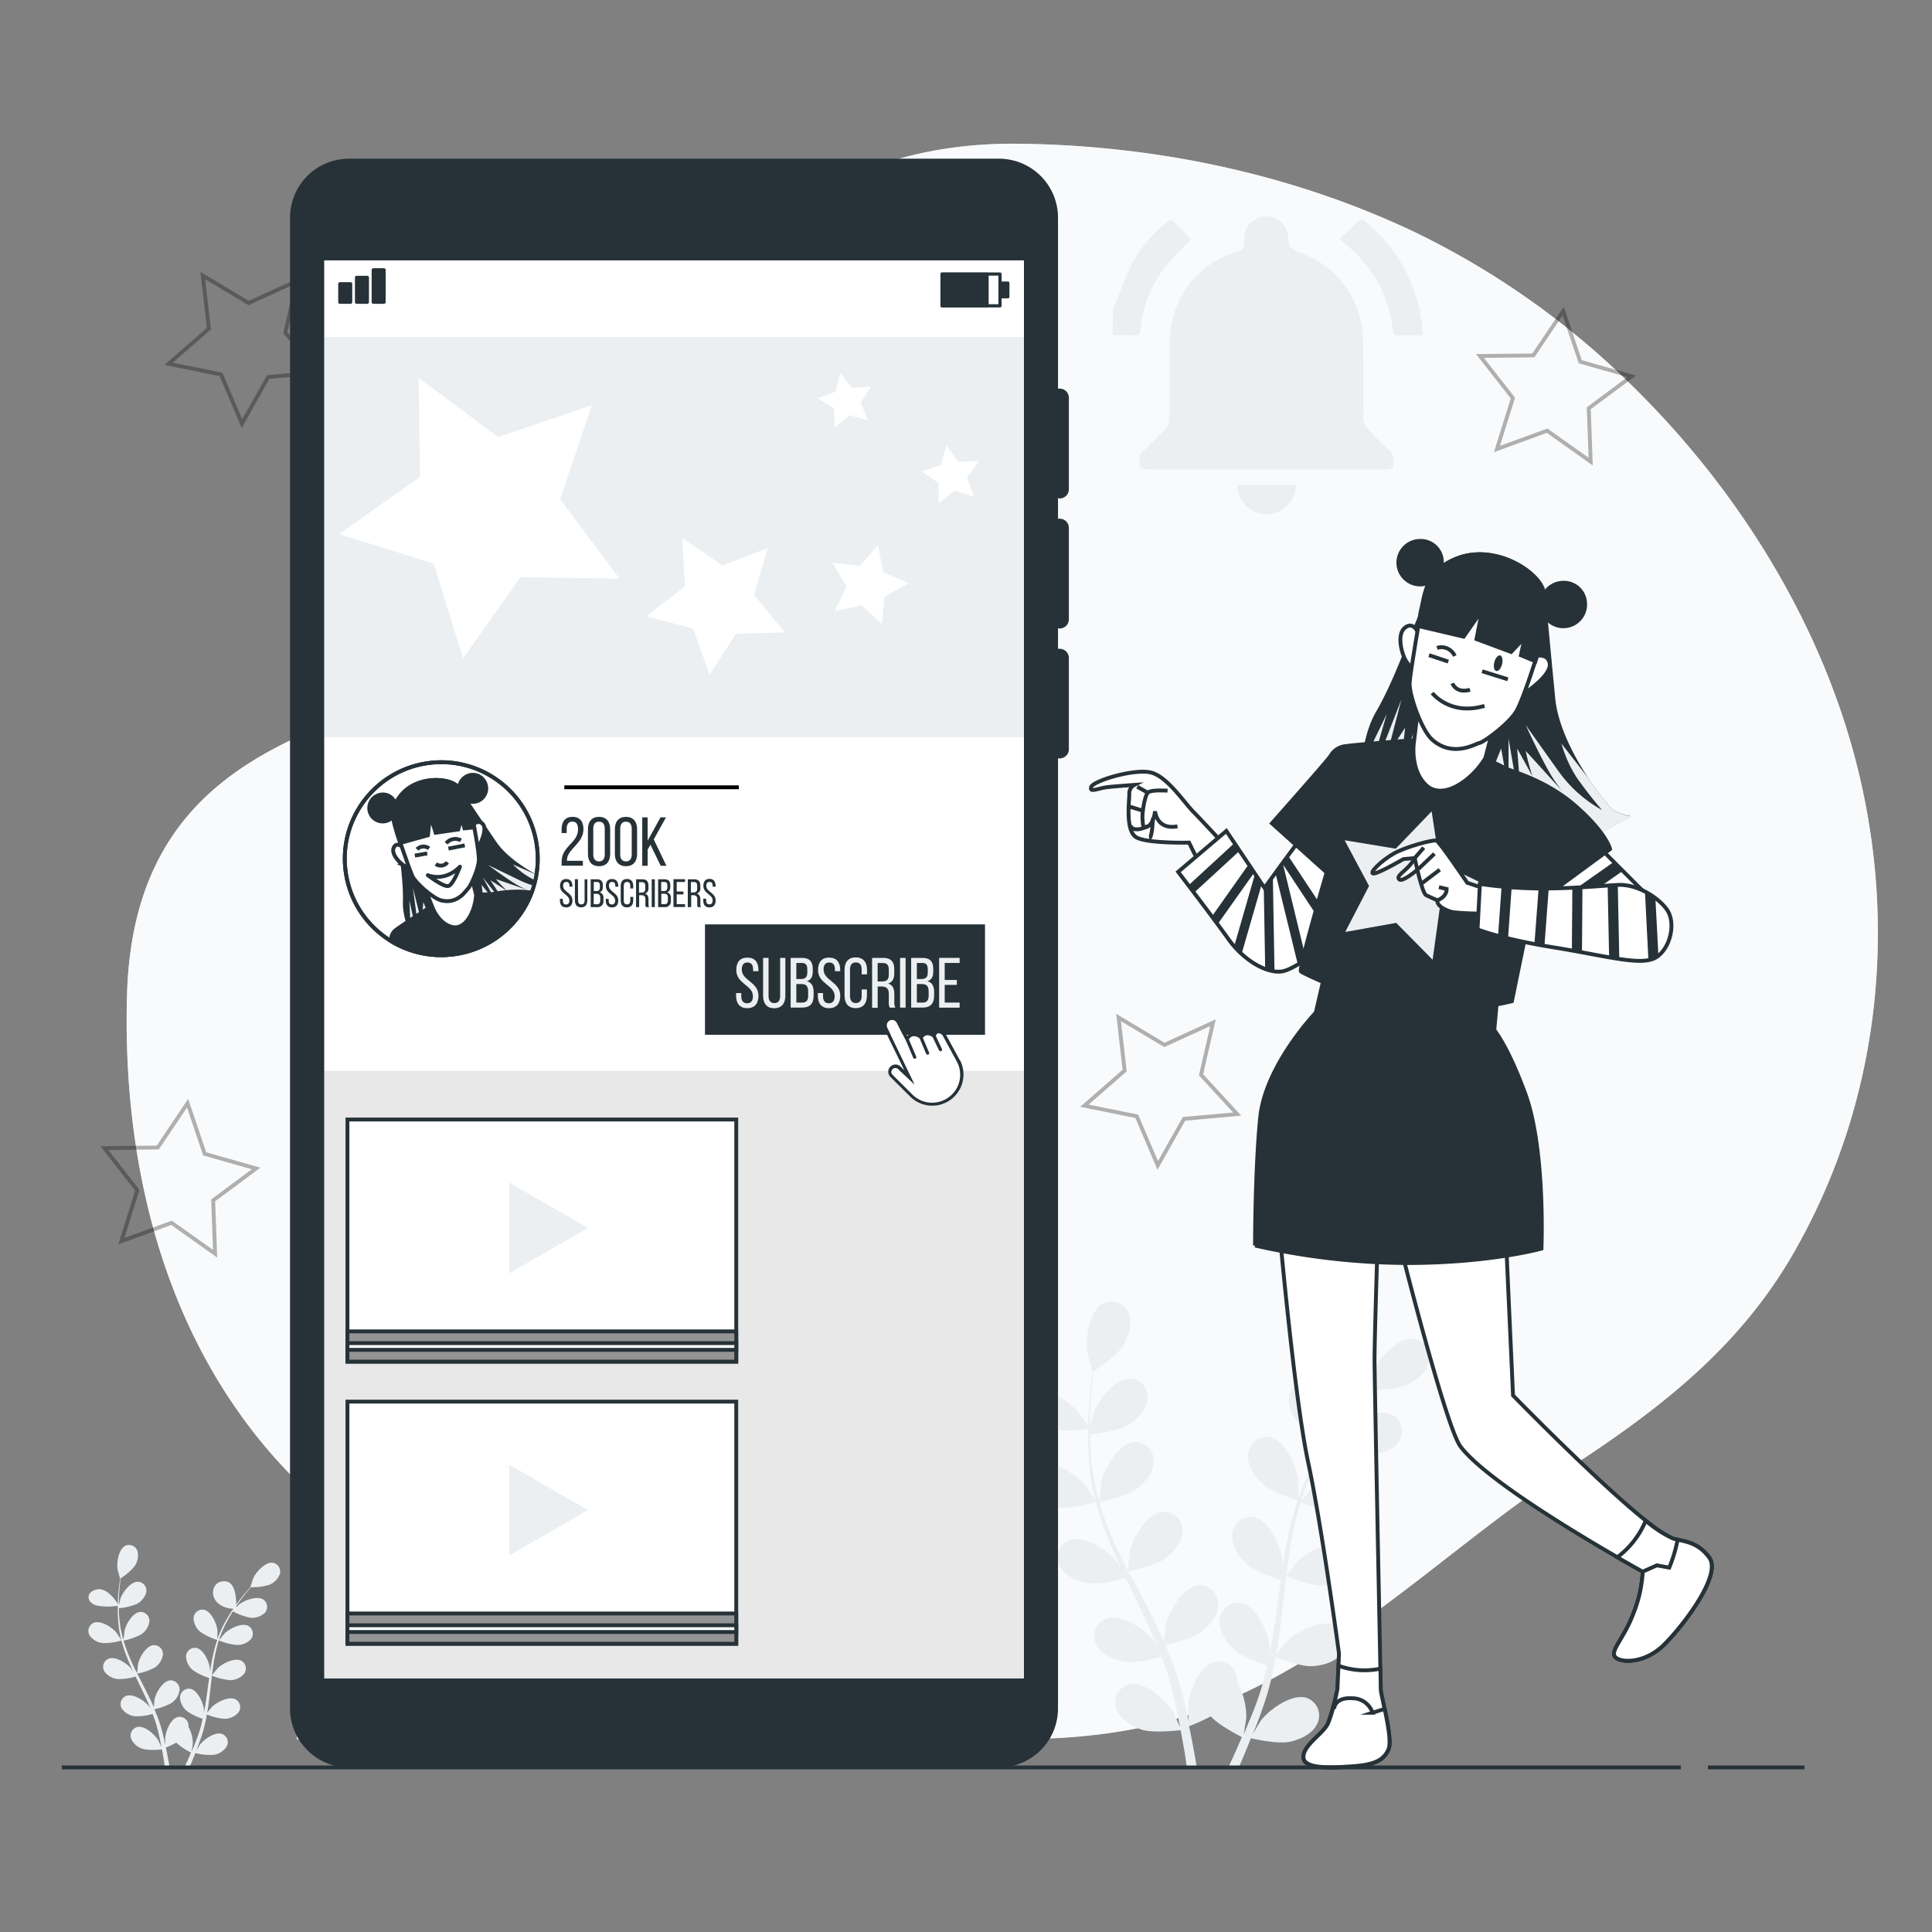 <svg xmlns="http://www.w3.org/2000/svg" viewBox="0 0 500 500"><rect x="0" y="0" width="500" height="500" fill="#808080" stroke="none"/><g id="freepik--background-simple--inject-18"><path d="M422.34,99.78A210.11,210.11,0,0,0,365,59.53C333.37,44.75,298.55,37.62,263.72,37.2,161.93,36,154.18,155.54,122.88,172.17s-88,18.58-90,85.09c-1.23,41.83,8.53,84.84,36,117.43,25.15,29.85,62.1,45,98.5,56.16,40.88,12.55,84.23,24.86,127.23,16.39C338.74,438.55,369.75,403.61,406,380c22.82-14.86,43.3-30.52,57.39-54.37q2.52-4.28,4.76-8.71C487,279.85,490.69,237.09,480.29,197,471,161,449.88,126.71,422.34,99.78Z" style="fill:#ECEFF1"></path><path d="M422.34,99.78A210.11,210.11,0,0,0,365,59.53C333.37,44.75,298.55,37.62,263.72,37.2,161.93,36,154.18,155.54,122.88,172.17s-88,18.58-90,85.09c-1.23,41.83,8.53,84.84,36,117.43,25.15,29.85,62.1,45,98.5,56.16,40.88,12.55,84.23,24.86,127.23,16.39C338.74,438.55,369.75,403.61,406,380c22.82-14.86,43.3-30.52,57.39-54.37q2.52-4.28,4.76-8.71C487,279.85,490.69,237.09,480.29,197,471,161,449.88,126.71,422.34,99.78Z" style="fill:#fff;opacity:0.7"></path></g><g id="freepik--Stars--inject-18"><polygon points="422.27 97.4 411.17 105.65 411.67 119.47 400.4 111.46 387.41 116.21 391.54 103.02 383.01 92.13 396.83 91.98 404.55 80.5 408.97 93.61 422.27 97.4" style="fill:none;stroke:#000;stroke-miterlimit:10;opacity:0.3"></polygon><polygon points="66.27 302.4 55.17 310.65 55.67 324.47 44.4 316.46 31.41 321.21 35.54 308.02 27.01 297.13 40.84 296.98 48.55 285.5 52.97 298.61 66.27 302.4" style="fill:none;stroke:#000;stroke-miterlimit:10;opacity:0.3"></polygon><polygon points="313.92 264.67 310.83 278.15 320.19 288.33 306.42 289.56 299.62 301.61 294.19 288.89 280.64 286.15 291.06 277.06 289.48 263.32 301.34 270.42 313.92 264.67" style="fill:none;stroke:#000;stroke-miterlimit:10;opacity:0.3"></polygon><polygon points="76.92 72.67 73.83 86.15 83.19 96.33 69.42 97.56 62.62 109.61 57.19 96.89 43.64 94.15 54.06 85.06 52.48 71.32 64.34 78.42 76.92 72.67" style="fill:none;stroke:#000;stroke-miterlimit:10;opacity:0.3"></polygon></g><g id="freepik--Bell--inject-18"><path d="M288,80.32c1.67-4.1,3.06-8.35,5.08-12.27a34.21,34.21,0,0,1,10-11.34l5.16,5.19c-2.1,2.22-4.35,4.33-6.29,6.71a29.88,29.88,0,0,0-6.75,16.58c-.11,1.14-.42,1.72-1.71,1.64-1.83-.11-3.68-.06-5.52-.08Z" style="fill:#ECEFF1"></path><path d="M327.81,121.5c-10.11,0-20.22,0-30.33,0-.85,0-2.38-.31-2.42-.62-.18-1.33-.63-2.81.64-4,2-1.92,4.05-3.87,5.94-5.92a4.07,4.07,0,0,0,1-2.47c.08-6.24,0-12.49,0-18.73,0-12.15,6.35-21,17.85-24.87A1.84,1.84,0,0,0,322,62.69c-.13-2.77.79-5.07,3.52-6.22a5.51,5.51,0,0,1,7.83,4.87c0,2.5,1,3.29,3.19,4.06a24.39,24.39,0,0,1,16.2,22.43c.16,6.84,0,13.68.11,20.52A4.36,4.36,0,0,0,354,111a70.67,70.67,0,0,0,5.67,5.68c1.45,1.29.93,2.82.86,4.29,0,.21-1.06.54-1.62.54-7.08,0-14.16,0-21.24,0Z" style="fill:#ECEFF1"></path><path d="M346.59,61.89c1.77-1.64,3.4-3.09,5-4.64.86-.86,1.36-.19,1.93.28a40.25,40.25,0,0,1,12.15,16.86,38.35,38.35,0,0,1,2.53,12.4c-2.35,0-4.64,0-6.93-.05-.28,0-.73-.71-.78-1.13C359.4,75.84,354.81,68.12,346.59,61.89Z" style="fill:#ECEFF1"></path><path d="M320.19,125.51h15.15a7.51,7.51,0,0,1-7.42,7.58A7.62,7.62,0,0,1,320.19,125.51Z" style="fill:#ECEFF1"></path></g><g id="freepik--Plants--inject-18"><path d="M25,415.5a15.69,15.69,0,0,0,5.48.07c0,1.11,0,2.28.08,3.5a29.68,29.68,0,0,0,.8,5.27s0,0,0,.06c-.3-.48-1.18-1.81-1.26-1.91-1.11-1.33-4-3.24-5.85-2.51a2.3,2.3,0,0,0-1.07,3.25,4.78,4.78,0,0,0,3.49,2,16,16,0,0,0,4.75-.67,40.11,40.11,0,0,0,1.77,5.14c.4,1,.84,1.95,1.29,2.91-.27-.41-.52-.77-.56-.82-1.11-1.33-4-3.25-5.85-2.51a2.29,2.29,0,0,0-1.07,3.25,4.81,4.81,0,0,0,3.49,2,15.08,15.08,0,0,0,4.62-.64l.52,1.11c.86,1.77,1.72,3.53,2.51,5.29.28.61.53,1.23.79,1.85-.25-.36-.45-.67-.49-.71-1.11-1.33-4.05-3.25-5.85-2.51a2.29,2.29,0,0,0-1.07,3.25,4.81,4.81,0,0,0,3.49,2,14.52,14.52,0,0,0,4.49-.61c.24.64.49,1.29.69,1.92.13.43.29.84.39,1.29s.23.87.35,1.29c.18.84.38,1.7.54,2.51.12.57.22,1.12.32,1.66-.27-.62-.82-1.81-.88-1.91-.9-1.48-3.52-3.82-5.41-3.37A2.3,2.3,0,0,0,34,450.12a4.8,4.8,0,0,0,3.15,2.55,15.85,15.85,0,0,0,4.76.06c.17.9.32,1.78.46,2.62q.15.94.27,1.83l1.22,0q-.16-1-.36-2c-.16-.92-.36-1.91-.57-2.91A26.62,26.62,0,0,0,45.61,451a16.87,16.87,0,0,0,3.83,2.56c-.36.85-.72,1.67-1.07,2.44-.19.42-.37.82-.56,1.22l1.28,0,.34-.78c.37-.86.74-1.78,1.12-2.74a15.67,15.67,0,0,0,4.75.45,4.8,4.8,0,0,0,3.39-2.2,2.29,2.29,0,0,0-1.22-3.2c-1.83-.65-4.67,1.4-5.73,2.78-.06.08-.63,1-1,1.65.15-.39.3-.77.45-1.17.31-.8.59-1.6.9-2.47.13-.42.27-.85.4-1.28s.25-.89.37-1.34c.27-1.05.49-2.12.68-3.21a15.1,15.1,0,0,0,4.5,1.11,4.81,4.81,0,0,0,3.69-1.66,2.3,2.3,0,0,0-.73-3.35c-1.71-.92-4.83.68-6.08,1.88-.08.08-.88,1-1.31,1.58.12-.65.23-1.31.33-2,.27-1.93.48-3.88.7-5.83l.21-1.79a15.9,15.9,0,0,0,4.65,1.17,4.81,4.81,0,0,0,3.69-1.66,2.31,2.31,0,0,0-.72-3.35c-1.72-.92-4.84.68-6.09,1.88-.09.09-1.24,1.49-1.52,1.85.16-1.31.33-2.61.55-3.89a43,43,0,0,1,1.2-5.12,16.16,16.16,0,0,0,4.68,1.18A4.81,4.81,0,0,0,65,424.14a2.3,2.3,0,0,0-.73-3.35c-1.71-.92-4.83.68-6.08,1.88-.08.08-1,1.14-1.36,1.66l-.1-.06a29.57,29.57,0,0,1,2.11-4.84c.46-.86.94-1.65,1.43-2.42a15.15,15.15,0,0,0,4.41,1.63,4.75,4.75,0,0,0,3.85-1.24,2.31,2.31,0,0,0-.34-3.41c-1.61-1.1-4.89.15-6.26,1.21l-.77.73c0-.08,0-.17,0-.28l.17-.25c.83-1.21,1.66-2.27,2.41-3.2.43-.53.83-1,1.21-1.43a15.19,15.19,0,0,0,4.64-.59,4.81,4.81,0,0,0,2.85-2.87,2.31,2.31,0,0,0-1.88-2.87c-1.93-.23-4.27,2.38-5,3.95-.06.14-.8,2.38-.77,2.38h0c-.37.41-.76.86-1.18,1.35-.77.91-1.63,1.95-2.48,3.14,0-1.87-.26-5.76-2.73-6-3.25-.36-4.23,3.35-2.25,5.39a6,6,0,0,0,4.25,1.67,34.94,34.94,0,0,0-1.88,3,29.1,29.1,0,0,0-2.24,4.84.14.14,0,0,0,0,.06c0-.57,0-2.16,0-2.29-.2-1.72-1.59-4.94-3.5-5.32a2.29,2.29,0,0,0-2.68,2.12,4.83,4.83,0,0,0,1.79,3.63,16.18,16.18,0,0,0,4.33,2.06,40.11,40.11,0,0,0-1.36,5.26c-.2,1-.37,2.09-.53,3.14,0-.49,0-.93,0-1-.2-1.73-1.59-4.94-3.5-5.33a2.32,2.32,0,0,0-2.69,2.13,4.82,4.82,0,0,0,1.8,3.63,15.16,15.16,0,0,0,4.19,2c0,.41-.11.81-.17,1.22-.26,1.94-.52,3.89-.82,5.79-.11.67-.24,1.32-.37,2,0-.44,0-.81,0-.87-.2-1.72-1.59-4.94-3.5-5.32a2.3,2.3,0,0,0-2.68,2.12,4.76,4.76,0,0,0,1.79,3.63,14.54,14.54,0,0,0,4.07,2c-.15.67-.3,1.34-.48,2-.13.44-.23.86-.38,1.29s-.29.85-.43,1.27c-.31.8-.62,1.63-.93,2.4-.22.54-.44,1.05-.65,1.56.11-.67.31-2,.32-2.08a9,9,0,0,0-1.13-4.37,2.91,2.91,0,0,0,0-.51,2.29,2.29,0,0,0-2.78-2c-1.89.47-3.13,3.75-3.24,5.48,0,.1,0,1.22.08,1.92-.09-.41-.17-.81-.26-1.23-.19-.83-.4-1.66-.62-2.55-.12-.42-.24-.85-.37-1.29s-.29-.88-.43-1.32c-.36-1-.77-2-1.2-3.05a15.31,15.31,0,0,0,4.36-1.56,4.8,4.8,0,0,0,2.16-3.42A2.3,2.3,0,0,0,44,434.89c-1.94.18-3.66,3.23-4,4.92,0,.11-.15,1.35-.21,2-.27-.61-.53-1.22-.82-1.82-.84-1.76-1.74-3.5-2.63-5.25-.28-.54-.54-1.07-.81-1.61A16.1,16.1,0,0,0,40,431.58a4.8,4.8,0,0,0,2.17-3.42,2.31,2.31,0,0,0-2.45-2.4c-1.94.19-3.66,3.24-4,4.93,0,.13-.22,1.92-.24,2.38-.59-1.18-1.17-2.36-1.69-3.55a40.92,40.92,0,0,1-1.82-4.93,16.13,16.13,0,0,0,4.54-1.6,4.78,4.78,0,0,0,2.16-3.42,2.3,2.3,0,0,0-2.45-2.39c-1.93.18-3.66,3.23-4,4.93,0,.11-.17,1.48-.23,2.13h-.11A30.33,30.33,0,0,1,30.9,419c-.09-1-.13-1.9-.14-2.8a15.45,15.45,0,0,0,4.58-1.08A4.8,4.8,0,0,0,37.87,412a2.31,2.31,0,0,0-2.17-2.65c-2,0-4,2.81-4.56,4.46,0,.09-.24,1-.38,1.72,0-.41,0-.83,0-1.22,0-1.47.14-2.82.25-4,.07-.67.14-1.28.22-1.85a15.31,15.31,0,0,0,3.55-3.06,4.78,4.78,0,0,0,.78-4,2.3,2.3,0,0,0-3.14-1.35c-1.74.87-2.25,4.34-2,6.05,0,.15.64,2.43.67,2.41l0,0c-.08.55-.17,1.13-.24,1.78-.14,1.19-.28,2.53-.34,4l0,.83c-.72-1.16-3-4.39-5.55-3.75C21.9,412.15,22.57,414.87,25,415.5Z" style="fill:#ECEFF1"></path><path d="M270.08,369.64c4.33,1.1,9.82.4,11.51.15,0,2.33,0,4.78.16,7.34a63.69,63.69,0,0,0,1.69,11.07s0,.08,0,.12c-.63-1-2.48-3.8-2.64-4-2.34-2.79-8.51-6.81-12.29-5.27a4.82,4.82,0,0,0-2.24,6.82c1.35,2.55,4.65,3.85,7.33,4.28,3,.49,9.45-1.26,10-1.41a85.63,85.63,0,0,0,3.72,10.79c.84,2.05,1.76,4.08,2.71,6.12-.57-.87-1.09-1.63-1.17-1.73-2.34-2.8-8.51-6.81-12.29-5.28a4.83,4.83,0,0,0-2.24,6.83c1.34,2.54,4.65,3.84,7.33,4.28s8.23-.95,9.68-1.34l1.11,2.33c1.79,3.72,3.6,7.41,5.26,11.09.59,1.3,1.12,2.6,1.65,3.9-.51-.77-.94-1.41-1-1.5-2.34-2.79-8.5-6.81-12.28-5.27a4.83,4.83,0,0,0-2.25,6.82c1.35,2.55,4.65,3.85,7.34,4.28s7.69-.81,9.42-1.26c.51,1.34,1,2.69,1.45,4,.27.91.6,1.77.82,2.7s.48,1.83.72,2.73c.39,1.75.8,3.55,1.14,5.26.25,1.2.46,2.34.67,3.48-.56-1.29-1.73-3.81-1.85-4-1.89-3.11-7.38-8-11.35-7.07a4.82,4.82,0,0,0-3.25,6.4c.95,2.72,4,4.51,6.61,5.35,2.85.91,9.2.21,10,.12.35,1.9.67,3.75,1,5.51.21,1.33.4,2.6.58,3.84l2.54,0c-.22-1.37-.47-2.8-.74-4.29-.35-1.93-.76-4-1.2-6.1a53.05,53.05,0,0,0,5.62-2.54c2.05,2.3,7.36,5,8.05,5.37-.76,1.78-1.51,3.5-2.25,5.12-.4.88-.79,1.73-1.18,2.56l2.69,0c.24-.53.47-1.07.71-1.63.77-1.8,1.56-3.74,2.36-5.75.76.18,7,1.55,10,.93,2.66-.56,5.9-2,7.13-4.61a4.84,4.84,0,0,0-2.56-6.72c-3.85-1.36-9.82,2.95-12,5.84-.13.18-1.33,2.19-2.08,3.47.33-.82.65-1.61,1-2.46.65-1.67,1.24-3.36,1.88-5.18.28-.88.57-1.78.85-2.68s.51-1.87.77-2.82c.56-2.2,1-4.46,1.44-6.74,1.46.56,6.7,2.47,9.43,2.32s6.14-1.09,7.74-3.48a4.83,4.83,0,0,0-1.51-7c-3.6-1.92-10.15,1.43-12.77,4-.17.15-1.84,2.18-2.74,3.31.23-1.37.48-2.74.67-4.14.57-4,1-8.14,1.48-12.24.14-1.25.29-2.5.44-3.75.52.21,6.7,2.62,9.75,2.45,2.72-.15,6.14-1.1,7.75-3.48a4.83,4.83,0,0,0-1.51-7c-3.6-1.93-10.15,1.42-12.78,3.95-.19.19-2.6,3.11-3.18,3.89.33-2.76.69-5.49,1.15-8.18a85.87,85.87,0,0,1,2.52-10.74c.24.1,6.68,2.64,9.81,2.47,2.71-.15,6.13-1.1,7.74-3.49a4.82,4.82,0,0,0-1.51-7c-3.6-1.93-10.15,1.42-12.77,3.95-.18.17-2,2.39-2.86,3.47l-.21-.11a62.29,62.29,0,0,1,4.44-10.17c.95-1.8,2-3.47,3-5.07,1.15.6,6.44,3.26,9.27,3.42s6.22-.41,8.08-2.61a4.83,4.83,0,0,0-.73-7.15c-3.37-2.31-10.25.3-13.13,2.53-.11.08-.84.78-1.62,1.54,0-.17,0-.37,0-.59l.35-.52c1.75-2.55,3.5-4.77,5.07-6.72.91-1.11,1.74-2.09,2.54-3,1.43,0,7.21-.09,9.75-1.23s5.33-3.24,6-6.05a4.83,4.83,0,0,0-3.95-6c-4.05-.5-8.95,5-10.49,8.29-.13.28-1.69,5-1.61,5h.08c-.78.86-1.6,1.79-2.49,2.83-1.61,1.91-3.4,4.09-5.2,6.59,0-3.93-.54-12.09-5.71-12.66-6.83-.76-8.9,7-4.74,11.32a12.48,12.48,0,0,0,8.92,3.49c-1.34,1.94-2.69,4-3.95,6.28a62.43,62.43,0,0,0-4.7,10.16.65.65,0,0,0,0,.13c0-1.2,0-4.54,0-4.8-.42-3.62-3.34-10.37-7.34-11.17a4.82,4.82,0,0,0-5.64,4.45c-.28,2.87,1.76,5.78,3.76,7.62,2.26,2.08,8.58,4.16,9.08,4.32a83.76,83.76,0,0,0-2.85,11c-.43,2.18-.78,4.38-1.12,6.6,0-1,0-2,0-2.09-.41-3.62-3.33-10.37-7.34-11.17a4.81,4.81,0,0,0-5.63,4.45c-.28,2.87,1.75,5.77,3.76,7.62s7.38,3.75,8.81,4.23c-.12.85-.25,1.7-.37,2.55-.55,4.08-1.08,8.17-1.73,12.15-.22,1.41-.5,2.78-.77,4.16,0-.92,0-1.69,0-1.81-.41-3.62-3.34-10.37-7.34-11.18a4.84,4.84,0,0,0-5.64,4.46c-.28,2.87,1.76,5.77,3.76,7.61s6.87,3.57,8.56,4.15c-.32,1.4-.64,2.8-1,4.15-.28.91-.48,1.81-.81,2.71l-.9,2.66c-.64,1.68-1.29,3.41-2,5-.45,1.13-.9,2.2-1.35,3.27.24-1.39.65-4.13.66-4.37a18.67,18.67,0,0,0-2.37-9.16,6.27,6.27,0,0,0-.05-1.06,4.83,4.83,0,0,0-5.84-4.19c-4,1-6.57,7.87-6.81,11.51,0,.21.09,2.55.18,4-.18-.86-.35-1.7-.56-2.58-.38-1.75-.82-3.49-1.28-5.35l-.78-2.71c-.24-.91-.61-1.85-.91-2.78-.75-2.14-1.61-4.28-2.52-6.41,1.53-.34,6.95-1.64,9.14-3.27s4.52-4.29,4.54-7.17a4.83,4.83,0,0,0-5.13-5c-4.07.38-7.69,6.79-8.48,10.34-.05.23-.33,2.84-.45,4.28-.56-1.28-1.12-2.55-1.73-3.83-1.75-3.68-3.64-7.35-5.52-11L292,406.73c.54-.12,7-1.51,9.48-3.34,2.18-1.62,4.51-4.3,4.54-7.18a4.83,4.83,0,0,0-5.14-5c-4.06.38-7.68,6.78-8.47,10.34-.06.27-.46,4-.52,5-1.24-2.47-2.45-5-3.54-7.45a84.35,84.35,0,0,1-3.83-10.35c.26-.05,7-1.48,9.54-3.35,2.19-1.62,4.52-4.3,4.54-7.18a4.83,4.83,0,0,0-5.14-5c-4.06.38-7.68,6.79-8.47,10.34,0,.24-.36,3.11-.47,4.47l-.23,0a61.7,61.7,0,0,1-1.91-10.92c-.2-2-.27-4-.3-5.88,1.28-.14,7.16-.83,9.61-2.27s5-3.77,5.3-6.63a4.82,4.82,0,0,0-4.55-5.56c-4.08-.07-8.38,5.9-9.56,9.35-.06.19-.5,2.17-.8,3.61,0-.86,0-1.74,0-2.56.05-3.09.29-5.91.52-8.41.14-1.42.3-2.7.46-3.89,1.19-.8,6-4.06,7.45-6.41s2.66-5.64,1.65-8.34a4.84,4.84,0,0,0-6.61-2.83c-3.65,1.82-4.71,9.1-4.17,12.7.05.31,1.34,5.1,1.41,5.06l.07,0c-.18,1.15-.36,2.38-.52,3.73-.29,2.5-.59,5.32-.71,8.42,0,.57,0,1.16-.06,1.74-1.52-2.42-6.32-9.22-11.64-7.87C263.52,362.62,264.92,368.32,270.08,369.64Z" style="fill:#ECEFF1"></path></g><g id="freepik--Device--inject-18"><rect x="76.86" y="62.22" width="193.86" height="387.96" style="fill:#fff"></rect><rect x="76.86" y="277.15" width="193.86" height="173.03" style="fill:#e8e8e8"></rect><rect x="76.86" y="87.21" width="193.86" height="103.59" style="fill:#ECEFF1"></rect><polygon points="153.19 104.89 144.96 129.18 160.3 149.73 134.66 149.4 119.85 170.34 112.24 145.85 87.75 138.24 108.69 123.43 108.36 97.79 128.91 113.13 153.19 104.89" style="fill:#fff"></polygon><polygon points="198.71 141.83 195.15 153.9 203.07 163.67 190.49 164.02 183.64 174.57 179.43 162.72 167.28 159.46 177.25 151.79 176.59 139.23 186.96 146.35 198.71 141.83" style="fill:#fff"></polygon><polygon points="225.48 100.07 222.75 104.19 224.6 108.77 219.84 107.45 216.06 110.63 215.84 105.69 211.65 103.08 216.28 101.34 217.47 96.55 220.55 100.42 225.48 100.07" style="fill:#fff"></polygon><polygon points="235.12 150.94 228.9 154.4 228.22 161.49 223.01 156.65 216.06 158.2 219.05 151.74 215.43 145.61 222.5 146.46 227.21 141.12 228.58 148.11 235.12 150.94" style="fill:#fff"></polygon><polygon points="253.32 119.35 250.28 123.62 252.07 128.56 247.07 126.98 242.93 130.22 242.88 124.97 238.53 122.03 243.5 120.36 244.94 115.32 248.07 119.53 253.32 119.35" style="fill:#fff"></polygon><path d="M274.25,129a2.37,2.37,0,0,0,2.37-2.37V102.93a2.37,2.37,0,0,0-2.37-2.36,2.12,2.12,0,0,0-.44,0V56.33a15.27,15.27,0,0,0-15.27-15.26H90.32A15.26,15.26,0,0,0,75.06,56.33V442.14a15.27,15.27,0,0,0,15.26,15.27H258.54a15.27,15.27,0,0,0,15.27-15.27V196.27a2.12,2.12,0,0,0,.44,0,2.36,2.36,0,0,0,2.37-2.36V170.27a2.37,2.37,0,0,0-2.37-2.36,2.12,2.12,0,0,0-.44,0V162.6a2.12,2.12,0,0,0,.44.05,2.37,2.37,0,0,0,2.37-2.37V136.6a2.37,2.37,0,0,0-2.37-2.36,2.12,2.12,0,0,0-.44,0v-5.35A2.12,2.12,0,0,0,274.25,129ZM265,434.39H83.9v-367H265Z" style="fill:#263238"></path><rect x="243.79" y="70.92" width="15.01" height="8.23" style="fill:none;stroke:#263238;stroke-linecap:round;stroke-linejoin:round;stroke-width:0.821px"></rect><rect x="243.79" y="70.92" width="11.71" height="8.23" style="fill:#263238;stroke:#263238;stroke-linecap:round;stroke-linejoin:round;stroke-width:0.725px"></rect><rect x="258.77" y="73.22" width="2.11" height="3.63" style="fill:#263238;stroke:#263238;stroke-linecap:round;stroke-linejoin:round;stroke-width:0.725px"></rect><rect x="87.97" y="73.47" width="2.75" height="4.72" style="fill:#263238;stroke:#263238;stroke-linecap:round;stroke-linejoin:round;stroke-width:0.883px"></rect><rect x="92.3" y="71.81" width="2.75" height="6.38" style="fill:#263238;stroke:#263238;stroke-linecap:round;stroke-linejoin:round;stroke-width:0.883px"></rect><rect x="96.62" y="69.86" width="2.75" height="8.33" style="fill:#263238;stroke:#263238;stroke-linecap:round;stroke-linejoin:round;stroke-width:0.883px"></rect><rect x="89.92" y="289.73" width="100.62" height="62.66" style="fill:#fff;stroke:#263238;stroke-miterlimit:10"></rect><rect x="89.92" y="344.56" width="100.62" height="7.83" style="fill:#949494;stroke:#263238;stroke-miterlimit:10"></rect><rect x="89.92" y="347.6" width="100.62" height="1.74" style="fill:#fff;stroke:#263238;stroke-miterlimit:10"></rect><polygon points="152.16 317.79 131.79 306.03 131.79 329.55 152.16 317.79" style="fill:#ECEFF1"></polygon><rect x="89.92" y="362.74" width="100.62" height="62.66" style="fill:#fff;stroke:#263238;stroke-miterlimit:10"></rect><rect x="89.92" y="417.57" width="100.62" height="7.83" style="fill:#949494;stroke:#263238;stroke-miterlimit:10"></rect><rect x="89.92" y="420.62" width="100.62" height="1.74" style="fill:#fff;stroke:#263238;stroke-miterlimit:10"></rect><polygon points="152.16 390.8 131.79 379.05 131.79 402.56 152.16 390.8" style="fill:#ECEFF1"></polygon><circle cx="114.19" cy="222.23" r="24.97" transform="translate(-33.21 20.49) rotate(-8.96)" style="fill:#fff;stroke:#263238;stroke-miterlimit:10"></circle><path d="M104.27,233.52c-.11,4.29,2.34,9.79,4,13a25,25,0,0,0,30.58-20.18c-3.69-2-8-4.95-10.4-8.45-4.44-6.53-9.19-13.62-9.19-13.62-1.14-1.28-4.63-2.31-10.61-.37s-5.93,8.22-5.79,12S104.45,227.12,104.27,233.52Z" style="fill:#263238"></path><path d="M108.25,246.49a25.22,25.22,0,0,0,5.94.71,25,25,0,0,0,24-18,20.11,20.11,0,0,1-3.59-1.33c-4.57-2.21-8.25-4-8.25-4s3.8,2.86,6.87,4.78a21.84,21.84,0,0,0,3.26,1.66l-8.15-2.81a33.6,33.6,0,0,0,2.93,3.08c-1.58-1-4.33-2.77-4.33-2.77l4.1,6.29,1.13,2.08-7.2-9.09,4,7.26L124.65,229l.9,7.81-2.74-2.54.58,3.94-5.92-5.52-1.29,5.87-2.75-5.46.69,4.56L111,232l.67,6.58-2.12-5.12-.42,5.39-2.27-9.09,1,7.55-.24,3.27L105.93,233l.35,7.22L105,238.52A44,44,0,0,0,108.25,246.49Z" style="fill:#ECEFF1"></path><path d="M137.37,227.25c.36.2.75.39,1.15.58.12-.49.22-1,.3-1.48l-6.07-2.63A20.48,20.48,0,0,0,137.37,227.25Z" style="fill:#ECEFF1"></path><path d="M114.19,247.2A25,25,0,0,0,137.57,231c-5.45-.78-9.78.46-11,.45s-4.43.22-4.43.22l-9.59,2.3s-8.67,5.61-9.91,6.57a3.1,3.1,0,0,0-1.41,2.53,2.26,2.26,0,0,1-.07.47A24.78,24.78,0,0,0,114.19,247.2Z" style="fill:#263238;stroke:#263238;stroke-miterlimit:10"></path><path d="M109.65,229.13l2.4,6s1.58,4,5,4.78,5.91-4,6.16-8.35l-1.61-6.45s-4.38,4.88-6.82,4.45a30.24,30.24,0,0,1-6-2.15Z" style="fill:#fff;stroke:#263238;stroke-miterlimit:10"></path><path d="M104.22,219.18s-1.66-1.44-2.35.26,1.82,4.14,2.82,4.62a11.14,11.14,0,0,0,1.69.69Z" style="fill:#fff;stroke:#263238;stroke-miterlimit:10"></path><path d="M122,213.77s1.71-2,3-.45-1.23,6.09-1.23,6.09Z" style="fill:#fff;stroke:#263238;stroke-miterlimit:10"></path><path d="M125.31,202.18a3.49,3.49,0,1,1-4.63-1.21A3.4,3.4,0,0,1,125.31,202.18Z" style="fill:#263238;stroke:#263238;stroke-miterlimit:10"></path><path d="M102,207.28a3.48,3.48,0,1,1-4.62-1.22A3.38,3.38,0,0,1,102,207.28Z" style="fill:#263238;stroke:#263238;stroke-miterlimit:10"></path><path d="M102.84,215.83s3.09,9.17,3.9,10.92,5.32,5.79,7.54,6.3c4.36,1,6.41-2.76,6.92-3.18s2.7-5,2.73-7.36-1.44-9.63-1.58-10.43-1.67-6.27-3.94-8.56-10.47-2.79-14.61,2.25C100.31,210,102.29,213.49,102.84,215.83Z" style="fill:#fff;stroke:#263238;stroke-miterlimit:10"></path><path d="M103.8,205.77c-3.49,4.26-1.51,7.72-1,10.06,0,0,.32,1,.79,2.33l7.17-2,.56-5.15,1.43,4.5,5.85-.84.81-3.08.79,2.79,2.5-.26c-.2-1-.35-1.82-.39-2.06-.15-.8-1.67-6.27-3.94-8.56S107.94,200.73,103.8,205.77Z" style="fill:#263238;stroke:#263238;stroke-miterlimit:10"></path><path d="M112.79,223.6a2.14,2.14,0,0,0,3-.45" style="fill:none;stroke:#263238;stroke-miterlimit:10"></path><path d="M110.71,226.5s4.27,1.92,8.33-2.2c0,0-1.72,4.69-3,5S110.71,226.5,110.71,226.5Z" style="fill:none;stroke:#263238;stroke-linejoin:round"></path><path d="M107.93,219.8a2.33,2.33,0,0,1,3.11-.23" style="fill:none;stroke:#263238;stroke-miterlimit:10"></path><line x1="107.36" y1="221.43" x2="110.56" y2="220.86" style="fill:none;stroke:#263238;stroke-miterlimit:10"></line><line x1="116.05" y1="219.62" x2="120.28" y2="218.78" style="fill:none;stroke:#263238;stroke-miterlimit:10"></line><path d="M115.48,218.25a3,3,0,0,1,3.8-.76" style="fill:none;stroke:#263238;stroke-miterlimit:10"></path><circle cx="114.19" cy="222.23" r="24.97" transform="translate(-33.21 20.49) rotate(-8.96)" style="fill:none;stroke:#263238;stroke-linejoin:round"></circle><path d="M151,214.57c0,3.78-4.25,5.15-4.27,8v.2h4.12v1.27h-5.5V223c0-4.05,4.25-4.84,4.25-8.37,0-1.29-.43-2-1.47-2s-1.47.74-1.47,1.85v1.11h-1.31v-1c0-1.92.88-3.19,2.81-3.19S151,212.65,151,214.57Z" style="fill:#263238"></path><path d="M152.16,214.55c0-1.91,1-3.15,2.87-3.15s2.88,1.24,2.88,3.15V221c0,1.91-.95,3.17-2.88,3.17s-2.87-1.26-2.87-3.17Zm1.38,6.57c0,1.12.48,1.81,1.49,1.81s1.48-.69,1.48-1.81v-6.64c0-1.14-.46-1.83-1.48-1.83s-1.49.69-1.49,1.83Z" style="fill:#263238"></path><path d="M159.13,214.55c0-1.91,1-3.15,2.87-3.15s2.88,1.24,2.88,3.15V221c0,1.91-.95,3.17-2.88,3.17s-2.87-1.26-2.87-3.17Zm1.38,6.57c0,1.12.48,1.81,1.49,1.81s1.49-.69,1.49-1.81v-6.64c0-1.14-.47-1.83-1.49-1.83s-1.49.69-1.49,1.83Z" style="fill:#263238"></path><path d="M168.34,218.62l-.73,1.24v4.21h-1.4V211.53h1.4v6.05l3.33-6.05h1.42l-3.17,5.71,3.28,6.83H171Z" style="fill:#263238"></path><rect x="182.45" y="239.23" width="72.47" height="28.57" style="fill:#263238"></rect><path d="M196.28,251v.35h-1.37v-.42c0-1.16-.44-1.84-1.47-1.84s-1.47.68-1.47,1.82c0,2.89,4.32,3.17,4.32,6.79,0,1.95-.93,3.22-2.9,3.22s-2.89-1.27-2.89-3.22V257h1.34v.81c0,1.16.48,1.84,1.51,1.84s1.51-.68,1.51-1.84c0-2.87-4.31-3.14-4.31-6.77,0-2,.92-3.21,2.86-3.21S196.28,249,196.28,251Z" style="fill:#ECEFF1"></path><path d="M198.9,257.74c0,1.16.46,1.86,1.51,1.86s1.49-.7,1.49-1.86V247.9h1.35v9.77c0,1.95-.91,3.26-2.89,3.26s-2.87-1.31-2.87-3.26V247.9h1.41Z" style="fill:#ECEFF1"></path><path d="M207.55,247.9c2,0,2.79,1,2.79,2.86v.6c0,1.36-.38,2.21-1.51,2.56,1.25.35,1.73,1.34,1.73,2.76v1.08c0,1.93-.93,3-2.94,3h-3V247.9Zm-.35,5.47c1.14,0,1.73-.37,1.73-1.71v-.76c0-1.14-.39-1.69-1.42-1.69h-1.42v4.16Zm.42,6.1c1,0,1.53-.55,1.53-1.74v-1.14c0-1.44-.57-1.92-1.81-1.92h-1.25v4.8Z" style="fill:#ECEFF1"></path><path d="M217.44,251v.35h-1.36v-.42c0-1.16-.44-1.84-1.47-1.84s-1.47.68-1.47,1.82c0,2.89,4.32,3.17,4.32,6.79,0,1.95-.94,3.22-2.91,3.22s-2.89-1.27-2.89-3.22V257H213v.81c0,1.16.48,1.84,1.51,1.84s1.5-.68,1.5-1.84c0-2.87-4.3-3.14-4.3-6.77,0-2,.92-3.21,2.85-3.21S217.44,249,217.44,251Z" style="fill:#ECEFF1"></path><path d="M224.39,251v1.16H223v-1.23c0-1.16-.46-1.86-1.51-1.86s-1.51.7-1.51,1.86v6.8c0,1.16.48,1.86,1.51,1.86s1.51-.7,1.51-1.86v-1.67h1.36v1.6c0,1.95-.92,3.24-2.9,3.24s-2.89-1.29-2.89-3.24V251c0-1.95.92-3.23,2.89-3.23S224.39,249.06,224.39,251Z" style="fill:#ECEFF1"></path><path d="M228.56,247.9c2,0,2.87,1,2.87,2.95v1.05c0,1.41-.49,2.29-1.6,2.64,1.18.35,1.62,1.31,1.62,2.69v2a3.21,3.21,0,0,0,.26,1.55h-1.45a3.31,3.31,0,0,1-.24-1.56v-2c0-1.45-.68-1.91-1.88-1.91h-1v5.5h-1.44V247.9ZM228.2,254c1.14,0,1.82-.36,1.82-1.76V251c0-1.16-.43-1.77-1.49-1.77h-1.4V254Z" style="fill:#ECEFF1"></path><path d="M234.37,247.9v12.88h-1.43V247.9Z" style="fill:#ECEFF1"></path><path d="M238.73,247.9c2,0,2.8,1,2.8,2.86v.6c0,1.36-.39,2.21-1.51,2.56,1.25.35,1.73,1.34,1.73,2.76v1.08c0,1.93-.94,3-2.94,3h-3V247.9Zm-.35,5.47c1.14,0,1.73-.37,1.73-1.71v-.76c0-1.14-.38-1.69-1.41-1.69h-1.42v4.16Zm.43,6.1c1,0,1.52-.55,1.52-1.74v-1.14c0-1.44-.57-1.92-1.8-1.92h-1.25v4.8Z" style="fill:#ECEFF1"></path><path d="M247.63,253.61v1.28h-3.14v4.58h3.86v1.31h-5.3V247.9h5.3v1.31h-3.86v4.4Z" style="fill:#ECEFF1"></path><path d="M148.14,229.28v.2h-.76v-.24c0-.65-.25-1-.82-1s-.83.38-.83,1c0,1.62,2.42,1.77,2.42,3.8,0,1.09-.52,1.8-1.62,1.8s-1.62-.71-1.62-1.8v-.41h.75v.45c0,.65.27,1,.85,1s.84-.38.84-1c0-1.6-2.41-1.76-2.41-3.79,0-1.11.52-1.8,1.6-1.8S148.14,228.19,148.14,229.28Z" style="fill:#263238"></path><path d="M149.61,233.06c0,.65.26,1,.85,1s.83-.39.83-1v-5.5H152V233c0,1.09-.5,1.82-1.61,1.82s-1.61-.73-1.61-1.82v-5.46h.79Z" style="fill:#263238"></path><path d="M154.45,227.56c1.12,0,1.56.53,1.56,1.59v.34c0,.76-.21,1.23-.84,1.43a1.39,1.39,0,0,1,1,1.54v.61a1.49,1.49,0,0,1-1.65,1.69h-1.65v-7.2Zm-.2,3.05c.64,0,1-.2,1-1v-.42c0-.64-.21-.94-.79-.94h-.79v2.32Zm.24,3.42c.59,0,.86-.31.86-1v-.64c0-.8-.32-1.07-1-1.07h-.7V234Z" style="fill:#263238"></path><path d="M160,229.28v.2h-.76v-.24c0-.65-.25-1-.83-1s-.82.38-.82,1c0,1.62,2.42,1.77,2.42,3.8,0,1.09-.53,1.8-1.63,1.8s-1.61-.71-1.61-1.8v-.41h.75v.45c0,.65.26,1,.84,1s.84-.38.84-1c0-1.6-2.4-1.76-2.4-3.79,0-1.11.51-1.8,1.59-1.8S160,228.19,160,229.28Z" style="fill:#263238"></path><path d="M163.88,229.29v.65h-.76v-.69c0-.65-.26-1-.85-1s-.84.39-.84,1v3.81c0,.65.27,1,.84,1s.85-.39.85-1v-.94h.76v.9c0,1.09-.52,1.81-1.63,1.81s-1.61-.72-1.61-1.81v-3.73c0-1.09.51-1.81,1.61-1.81S163.88,228.2,163.88,229.29Z" style="fill:#263238"></path><path d="M166.21,227.56c1.14,0,1.61.57,1.61,1.64v.59a1.35,1.35,0,0,1-.9,1.48c.66.2.91.73.91,1.5v1.12a1.88,1.88,0,0,0,.14.87h-.81a2,2,0,0,1-.13-.88v-1.13c0-.81-.38-1.07-1.05-1.07h-.57v3.08h-.8v-7.2ZM166,231c.64,0,1-.21,1-1v-.69c0-.64-.24-1-.84-1h-.78V231Z" style="fill:#263238"></path><path d="M169.47,227.56v7.2h-.81v-7.2Z" style="fill:#263238"></path><path d="M171.9,227.56c1.13,0,1.57.53,1.57,1.59v.34c0,.76-.22,1.23-.85,1.43a1.39,1.39,0,0,1,1,1.54v.61a1.48,1.48,0,0,1-1.64,1.69h-1.66v-7.2Zm-.19,3.05c.64,0,1-.2,1-1v-.42c0-.64-.22-.94-.8-.94h-.79v2.32ZM172,234c.58,0,.85-.31.85-1v-.64c0-.8-.32-1.07-1-1.07h-.7V234Z" style="fill:#263238"></path><path d="M176.88,230.74v.73h-1.75V234h2.16v.73h-3v-7.2h3v.73h-2.16v2.45Z" style="fill:#263238"></path><path d="M179.63,227.56c1.13,0,1.61.57,1.61,1.64v.59a1.35,1.35,0,0,1-.9,1.48c.66.2.91.73.91,1.5v1.12a1.88,1.88,0,0,0,.14.87h-.81a2,2,0,0,1-.13-.88v-1.13c0-.81-.39-1.07-1-1.07h-.57v3.08H178v-7.2Zm-.2,3.39c.63,0,1-.21,1-1v-.69c0-.64-.24-1-.84-1h-.78V231Z" style="fill:#263238"></path><path d="M185.2,229.28v.2h-.76v-.24c0-.65-.25-1-.82-1s-.83.38-.83,1c0,1.62,2.42,1.77,2.42,3.8,0,1.09-.52,1.8-1.63,1.8S182,234.12,182,233v-.41h.75v.45c0,.65.27,1,.84,1s.85-.38.85-1c0-1.6-2.41-1.76-2.41-3.79,0-1.11.51-1.8,1.59-1.8S185.2,228.19,185.2,229.28Z" style="fill:#263238"></path><line x1="146.05" y1="203.75" x2="191.2" y2="203.75" style="fill:none;stroke:#000;stroke-miterlimit:10"></line><path d="M245.49,284a7.24,7.24,0,0,1-9.29-.65l-5.2-5.17a1,1,0,0,1-.15-1.29,1,1,0,0,1,.75-.48h.13a1,1,0,0,1,.71.28l4.25,4-7.12-14.78a1.35,1.35,0,0,1,0-1.08,1.39,1.39,0,0,1,2.55-.11l2.39,4.72,1.82,4.29a.43.43,0,0,0,.39.26.35.35,0,0,0,.17,0,.42.42,0,0,0,.22-.55L235.22,269a1.68,1.68,0,0,1,1.12-.84,2.37,2.37,0,0,1,1.68.61l1.65,3.91a.41.41,0,0,0,.38.26.35.35,0,0,0,.17,0,.42.42,0,0,0,.22-.55l-1.59-3.78a1.6,1.6,0,0,1,1-.7,2.27,2.27,0,0,1,1.54.54L243,271.8a.43.43,0,0,0,.38.24.39.39,0,0,0,.18,0,.43.43,0,0,0,.21-.56l-1.57-3.37c.14-.65.48-.73.81-.71a1.26,1.26,0,0,1,1,.67l3.69,6.8A7.19,7.19,0,0,1,245.49,284Z" style="fill:#fff"></path><path d="M248.44,274.44l-3.7-6.81a2.1,2.1,0,0,0-1.7-1.11,1.49,1.49,0,0,0-1.54.92,2.74,2.74,0,0,0-1.75-.42,2.3,2.3,0,0,0-1.47.88,3,3,0,0,0-2.06-.6,2.28,2.28,0,0,0-1.4.81l-2-3.82a2.22,2.22,0,0,0-2.9-1.08,2.19,2.19,0,0,0-1.2,1.26,2.21,2.21,0,0,0,.07,1.73L234.05,277l-1-1a1.89,1.89,0,0,0-2.88.37,1.88,1.88,0,0,0,.27,2.34l5.21,5.17a8.08,8.08,0,0,0,12.82-9.47ZM245.49,284a7.24,7.24,0,0,1-9.29-.65l-5.2-5.17a1,1,0,0,1-.15-1.29,1,1,0,0,1,.75-.48h.13a1,1,0,0,1,.71.28l4.25,4-7.12-14.78a1.35,1.35,0,0,1,0-1.08,1.39,1.39,0,0,1,2.55-.11l2.39,4.72,1.82,4.29a.43.43,0,0,0,.39.26.35.35,0,0,0,.17,0,.42.42,0,0,0,.22-.55L235.22,269a1.68,1.68,0,0,1,1.12-.84,2.37,2.37,0,0,1,1.68.61l1.65,3.91a.41.41,0,0,0,.38.26.35.35,0,0,0,.17,0,.42.42,0,0,0,.22-.55l-1.59-3.78a1.6,1.6,0,0,1,1-.7,2.27,2.27,0,0,1,1.54.54L243,271.8a.43.43,0,0,0,.38.24.39.39,0,0,0,.18,0,.43.43,0,0,0,.21-.56l-1.57-3.37c.14-.65.48-.73.81-.71a1.26,1.26,0,0,1,1,.67l3.69,6.8A7.19,7.19,0,0,1,245.49,284Z" style="fill:#263238"></path></g><g id="freepik--Character--inject-18"><path d="M338.93,216.2,327.2,229.8s-15.47-16.8-18.14-19.47-6.93-9.33-11.2-10.4-14.93,2.14-15.46,3.74,1.86.26,4.53,0,6.67-.54,6.67-.54a2.48,2.48,0,0,0-1.34,2.4c0,1.87-1.06,9.6,1.87,11.2s13.6,1.34,13.6,1.34,10.33,21.47,15.66,27.6,9.87,4.27,10.67,3.47,7.27-7.07,7.27-7.07,5.34-10.67,5.87-16.27S343.47,214.6,338.93,216.2Z" style="fill:#fff;stroke:#263238;stroke-miterlimit:10"></path><path d="M302.17,204.63s-4.27-.34-5.12.51-1.54,5.64-1.37,6.84-.17,2.56,1.37,1.88,1.88-3.93,1.88-3.93.34,4.95,5.8,3.93" style="fill:none;stroke:#263238;stroke-miterlimit:10"></path><line x1="294.31" y1="203.61" x2="297.05" y2="205.14" style="fill:none;stroke:#263238;stroke-miterlimit:10"></line><path d="M298.38,211.69s-.14,5.24-1,5.24" style="fill:none;stroke:#263238;stroke-miterlimit:10"></path><path d="M317.38,215.05,304.9,225.64s8.86,11.56,13,17.37,10.25,9.05,14,8.37,12.85-8,13.36-8.31,4.44-8.37,3.59-15.55-3.08-12.3-5.64-12.64a12.89,12.89,0,0,0-4.95.17c-.52.17-11,14.75-11,14.75Z" style="fill:#fff;stroke:#263238;stroke-miterlimit:10"></path><path d="M309,231.05l11.8-10.85-1.35-2-11.9,10.95Z" style="fill:#263238"></path><path d="M324.57,225.85l-1.43-2.14-9.52,13.48,1.5,2Z" style="fill:#263238"></path><path d="M329.41,226.74l-2.21,3.06-.14-.21.37,21.19a11.27,11.27,0,0,0,2.41.62Z" style="fill:#263238"></path><path d="M321.31,246.92l5.23-18.12-1.75-2.61L319.38,245A24,24,0,0,0,321.31,246.92Z" style="fill:#263238"></path><path d="M335.88,249.6c.7-.41,1.42-.86,2.14-1.33l-5.95-24.5,12.87,19.5.28-.2a8.16,8.16,0,0,0,1.11-2l-13-19.66c-1.12,1.51-2.26,3.08-3.26,4.45Z" style="fill:#263238"></path><line x1="292.26" y1="208.73" x2="295.73" y2="209.8" style="fill:none;stroke:#263238;stroke-miterlimit:10"></line><path d="M292.53,213.53s.23,2.25,4.52.33" style="fill:none;stroke:#263238;stroke-miterlimit:10"></path><path d="M330.93,316.34s4,45.2,7.6,62,8,49.6,8,49.6l-.4,9.2a61.91,61.91,0,0,1-2.4,8.8c-1.2,2.8-6.4,5.6-6.4,8.8s7.2,2.8,12.8,2.4,8-1.6,9.2-4.4-2-14-2-15.6-1.6-79.6-1.6-85.2.8-30.8.8-30.8Z" style="fill:#fff;stroke:#263238;stroke-miterlimit:10"></path><path d="M350.13,457.14c5.6-.4,8-1.6,9.2-4.4s-2-14-2-15.6c0-.24,0-2.17-.09-5.3a19.69,19.69,0,0,1-10.84-.75l-.27,6.05a61.91,61.91,0,0,1-2.4,8.8c-1.2,2.8-6.4,5.6-6.4,8.8S344.53,457.54,350.13,457.14Z" style="fill:#fff;stroke:#263238;stroke-miterlimit:10"></path><path d="M350,439.51c-4.37-.29-4.66,2.34-4.66,2.34L345,442a30.47,30.47,0,0,1-1.26,3.9c-1.2,2.8-6.4,5.6-6.4,8.8s7.2,2.8,12.8,2.4,8-1.6,9.2-4.4c.74-1.71-.17-6.56-1-10.44l-3.12,1A5.5,5.5,0,0,0,350,439.51Z" style="fill:#fff;stroke:#263238;stroke-miterlimit:10"></path><path d="M362.37,322.34s11.83,47,15.6,52c8.29,11,47.2,32.4,47.2,32.4a34,34,0,0,1-2.4,10.8c-2.4,6.4-6,9.6-4.8,11.2s7.6,2,12.8-3.2,14.8-18,11.6-22.4-7.05-4.16-9.46-5c-8.16-2.92-41.34-37-41.34-37l-2-44.4Z" style="fill:#fff;stroke:#263238;stroke-miterlimit:10"></path><path d="M442.37,403.14c-3.2-4.4-7.05-4.16-9.46-5a31.2,31.2,0,0,1-7-4.59,22.65,22.65,0,0,1-7.36,9.47c4,2.31,6.59,3.74,6.59,3.74a34,34,0,0,1-2.4,10.8c-2.4,6.4-6,9.6-4.8,11.2s7.6,2,12.8-3.2S445.57,407.54,442.37,403.14Z" style="fill:#fff;stroke:#263238;stroke-miterlimit:10"></path><path d="M442.37,403.14c-2.69-3.7-5.83-4.12-8.2-4.67A37.48,37.48,0,0,1,432,405.7l-3.2-.59-3.66,1.63a34,34,0,0,1-2.4,10.8c-2.4,6.4-6,9.6-4.8,11.2s7.6,2,12.8-3.2S445.57,407.54,442.37,403.14Z" style="fill:#fff;stroke:#263238;stroke-miterlimit:10"></path><path d="M340.53,262.07s-13.06,13.6-14.4,27.2-1.33,33.07-1.33,33.07a182.22,182.22,0,0,0,39.47,4.53c21.33,0,34.66-3.73,34.66-3.73s1.07-25.87-4.26-40.27-9.07-17.6-9.07-17.6l-42.67-6.94Z" style="fill:#263238;stroke:#263238;stroke-miterlimit:10"></path><path d="M342.93,251.67l-2.4,10.4s11.74,6.93,25.6,6.93,20.54-1.87,20.54-1.87l1.06-11.73S365.87,259.13,342.93,251.67Z" style="fill:#263238;stroke:#263238;stroke-miterlimit:10"></path><path d="M400,154.36s1.25,13.74,2.5,26.44,13.53,27.91,15.2,28.95a14.08,14.08,0,0,0,4.37,1.46s-11.66,6.66-14.37,7.29-9.37,1.46-27.9,1-28.12-8.95-28.12-8.95-.83-17.29,4.38-26.24,8.95-20.83,11.66-26.25,7.5-14.37,17.49-12.49S399.39,151.65,400,154.36Z" style="fill:#263238"></path><path d="M417.72,209.75c-.74-.46-3.58-3.73-6.62-8.32l-7-9a33.12,33.12,0,0,0,3.82,8.6,106.17,106.17,0,0,0,6.69,8.61,34.19,34.19,0,0,1-11.15-9.88c-4.78-6.69-8.6-12.11-8.6-12.11s3.18,7,6.05,12.11a36.54,36.54,0,0,0,3.34,4.89l-9.39-10.31a52.91,52.91,0,0,0,1.78,6.64c-1.44-2.67-4-7.27-4-7.27l.95,12.1v3.83l-3.18-18.48v13.38l-1.91-10.83-4.78,11.79-1.91-5.74-2.23,6-4.15-12.42-6.37,7.33.32-9.88-2.55,7V187.37l-4.14,9.88.95-8.92-4.77,7.33L362.69,181l-4.46,11.47-2.87,4.46,3.51-12.1-5.1,10.51-.52-3.33a78.77,78.77,0,0,0-1.55,18.58s9.58,8.53,28.12,8.95,25.2-.42,27.9-1,14.37-7.29,14.37-7.29A14.08,14.08,0,0,1,417.72,209.75Z" style="fill:#ECEFF1"></path><path d="M413.21,218.58s11.18,11.29,13.3,13.3,3.36,6.38,2.35,7.83-5.48,3.24-6,3.58-9.62-.45-12.08-2.68S401.47,229,401.47,229Z" style="fill:#fff;stroke:#263238;stroke-miterlimit:10"></path><path d="M417.66,223.06l-13.52,9.51c.6.8,1.27,1.68,1.94,2.55L420,225.36Z" style="fill:#263238"></path><path d="M423.72,229.14l-15.3,8.9a31,31,0,0,0,2.19,2.43l15.47-9Z" style="fill:#263238"></path><path d="M367.53,191.43s-16.66,1.25-19.16,1.66a5,5,0,0,0-4,2.5c-.41.83-15.2,17.49-15.2,17.49l14.16,12.71s-7.29,25-6.66,25.61,17.08,8.34,29,9.79,25.61-2.08,25.61-2.08l5-24.37,20.41-15s-.83-4-8.75-11-16.66-9-18.53-10-6.46-3.12-6.46-3.12Z" style="fill:#263238;stroke:#263238;stroke-miterlimit:10"></path><polygon points="384.58 229.09 372.6 235.1 370.76 248.38 361.34 238.84 348.14 241.19 354.31 229.29 347.99 217.46 361.22 219.64 370.51 209.98 372.52 223.24 384.58 229.09" style="fill:#ECEFF1"></polygon><path d="M367.11,182.26l-1.25,10.42s-.83,6.87,3.34,10.62,11.45-1,15.2-7.08l2.71-10.42s-10,3.54-13.12,1-6.88-7.7-6.88-7.7Z" style="fill:#fff;stroke:#263238;stroke-miterlimit:10"></path><path d="M367.11,163.94s-1.25-3.34-3.54-1.46-.62,7.29.42,8.74a20.45,20.45,0,0,0,1.87,2.3Z" style="fill:#fff;stroke:#263238;stroke-miterlimit:10"></path><path d="M396.48,170s4-1.46,4.58,1.66-6.46,7.71-6.46,7.71Z" style="fill:#fff;stroke:#263238;stroke-miterlimit:10"></path><path d="M410.22,156.13a5.63,5.63,0,1,1-5.62-5.31A5.47,5.47,0,0,1,410.22,156.13Z" style="fill:#263238;stroke:#263238;stroke-miterlimit:10"></path><path d="M373.15,145.3a5.63,5.63,0,1,1-5.62-5.31A5.47,5.47,0,0,1,373.15,145.3Z" style="fill:#263238;stroke:#263238;stroke-miterlimit:10"></path><path d="M367.74,158.1s-2.71,15.42-2.92,18.54,3.07,12.34,5.83,14.79c5.42,4.79,11.25,1,12.29.83s7.71-5,9.58-8.33,5.42-14.79,5.83-16,2.5-10.2,1-15.2-12.7-12.08-22.49-8.12C368.65,147.9,368.78,154.36,367.74,158.1Z" style="fill:#fff;stroke:#263238;stroke-miterlimit:10"></path><path d="M376.9,144.57c-8.25,3.33-8.12,9.79-9.16,13.53,0,0-.29,1.63-.68,3.92l11.72,2.75,4.79-6.87-1.46,7.49,8.95,3.34L394.6,165l-1,4.58,3.76,1.55c.53-1.63.91-2.85,1-3.22.42-1.25,2.5-10.2,1-15.2S386.69,140.61,376.9,144.57Z" style="fill:#263238;stroke:#263238;stroke-miterlimit:10"></path><path d="M375.86,176.85s1,2.71,4.58,1.66" style="fill:none;stroke:#263238;stroke-miterlimit:10"></path><path d="M370.65,179.35s4.59,6,13.54,3.33" style="fill:none;stroke:#263238;stroke-miterlimit:10"></path><path d="M388.74,171.89c-.28,1.12-.95,1.91-1.51,1.77s-.79-1.15-.51-2.27,1-1.91,1.52-1.77S389,170.78,388.74,171.89Z" style="fill:#263238"></path><path d="M371.9,167.68a3.75,3.75,0,0,1,4.59,2.09" style="fill:none;stroke:#263238;stroke-miterlimit:10"></path><line x1="369.82" y1="169.56" x2="374.82" y2="171.22" style="fill:none;stroke:#263238;stroke-miterlimit:10"></line><line x1="383.57" y1="173.72" x2="390.23" y2="175.81" style="fill:none;stroke:#263238;stroke-miterlimit:10"></line><path d="M367.8,219.9a38.09,38.09,0,0,1-2.93,4c-1.6,1.87-3.73,2.93-2.67,3.73s6.67-4.26,6.67-4.26Z" style="fill:#fff;stroke:#263238;stroke-miterlimit:10"></path><path d="M386.93,230.87l-7.2-2.4s-7.2-10.67-8-10.94-8,1.6-11.2,3.47-6.4,5.07-5.06,5.07,7.73-3.74,7.73-3.74l2.93-.26s1.87,9.06,2.94,9.6S372,233,372,233s-.57,1.53,3.36,2.91c1.84.64,12.37.56,12.37.56Z" style="fill:#fff;stroke:#263238;stroke-miterlimit:10"></path><path d="M372,233s2.4-.8,2.4-2.93l-2-.46" style="fill:#fff;stroke:#263238;stroke-miterlimit:10"></path><path d="M383,228.76l-.61,11.77s6.09,2.46,19.74,4.66,22.66,4.92,26.44,2.59,5.24-9.06,2.8-12.42-7.92-6.6-12.67-6.34-12.31,1-20.84.91A112.14,112.14,0,0,1,383,228.76Z" style="fill:#fff;stroke:#263238;stroke-miterlimit:10"></path><path d="M397.11,244.31l2.59.47,1.11-14.84h-2.62Z" style="fill:#263238"></path><path d="M388.61,229.43l-.91,12.75q1.16.31,2.58.66l.94-13.2Z" style="fill:#263238"></path><path d="M418.68,229l-2.62.17.38,18.56c.91.16,1.8.31,2.63.43Z" style="fill:#263238"></path><path d="M409.41,246.46l.13-16.83-2.62.14L406.8,246Z" style="fill:#263238"></path><path d="M426.61,248.48a6,6,0,0,0,2-.7,6.27,6.27,0,0,0,.59-.42l-.79-15a18.06,18.06,0,0,0-2.7-1.69Z" style="fill:#263238"></path><line x1="372.61" y1="225.08" x2="367.69" y2="228.82" style="fill:#fff;stroke:#263238;stroke-miterlimit:10"></line><line x1="371.23" y1="220.95" x2="367.1" y2="224.88" style="fill:#fff;stroke:#263238;stroke-miterlimit:10"></line><line x1="366.13" y1="222.07" x2="368.47" y2="219.37" style="fill:#fff;stroke:#263238;stroke-miterlimit:10"></line></g><g id="freepik--Floor--inject-18"><line x1="442" y1="457.41" x2="467" y2="457.41" style="fill:none;stroke:#263238;stroke-miterlimit:10"></line><line x1="16" y1="457.41" x2="435" y2="457.41" style="fill:none;stroke:#263238;stroke-miterlimit:10"></line></g></svg>